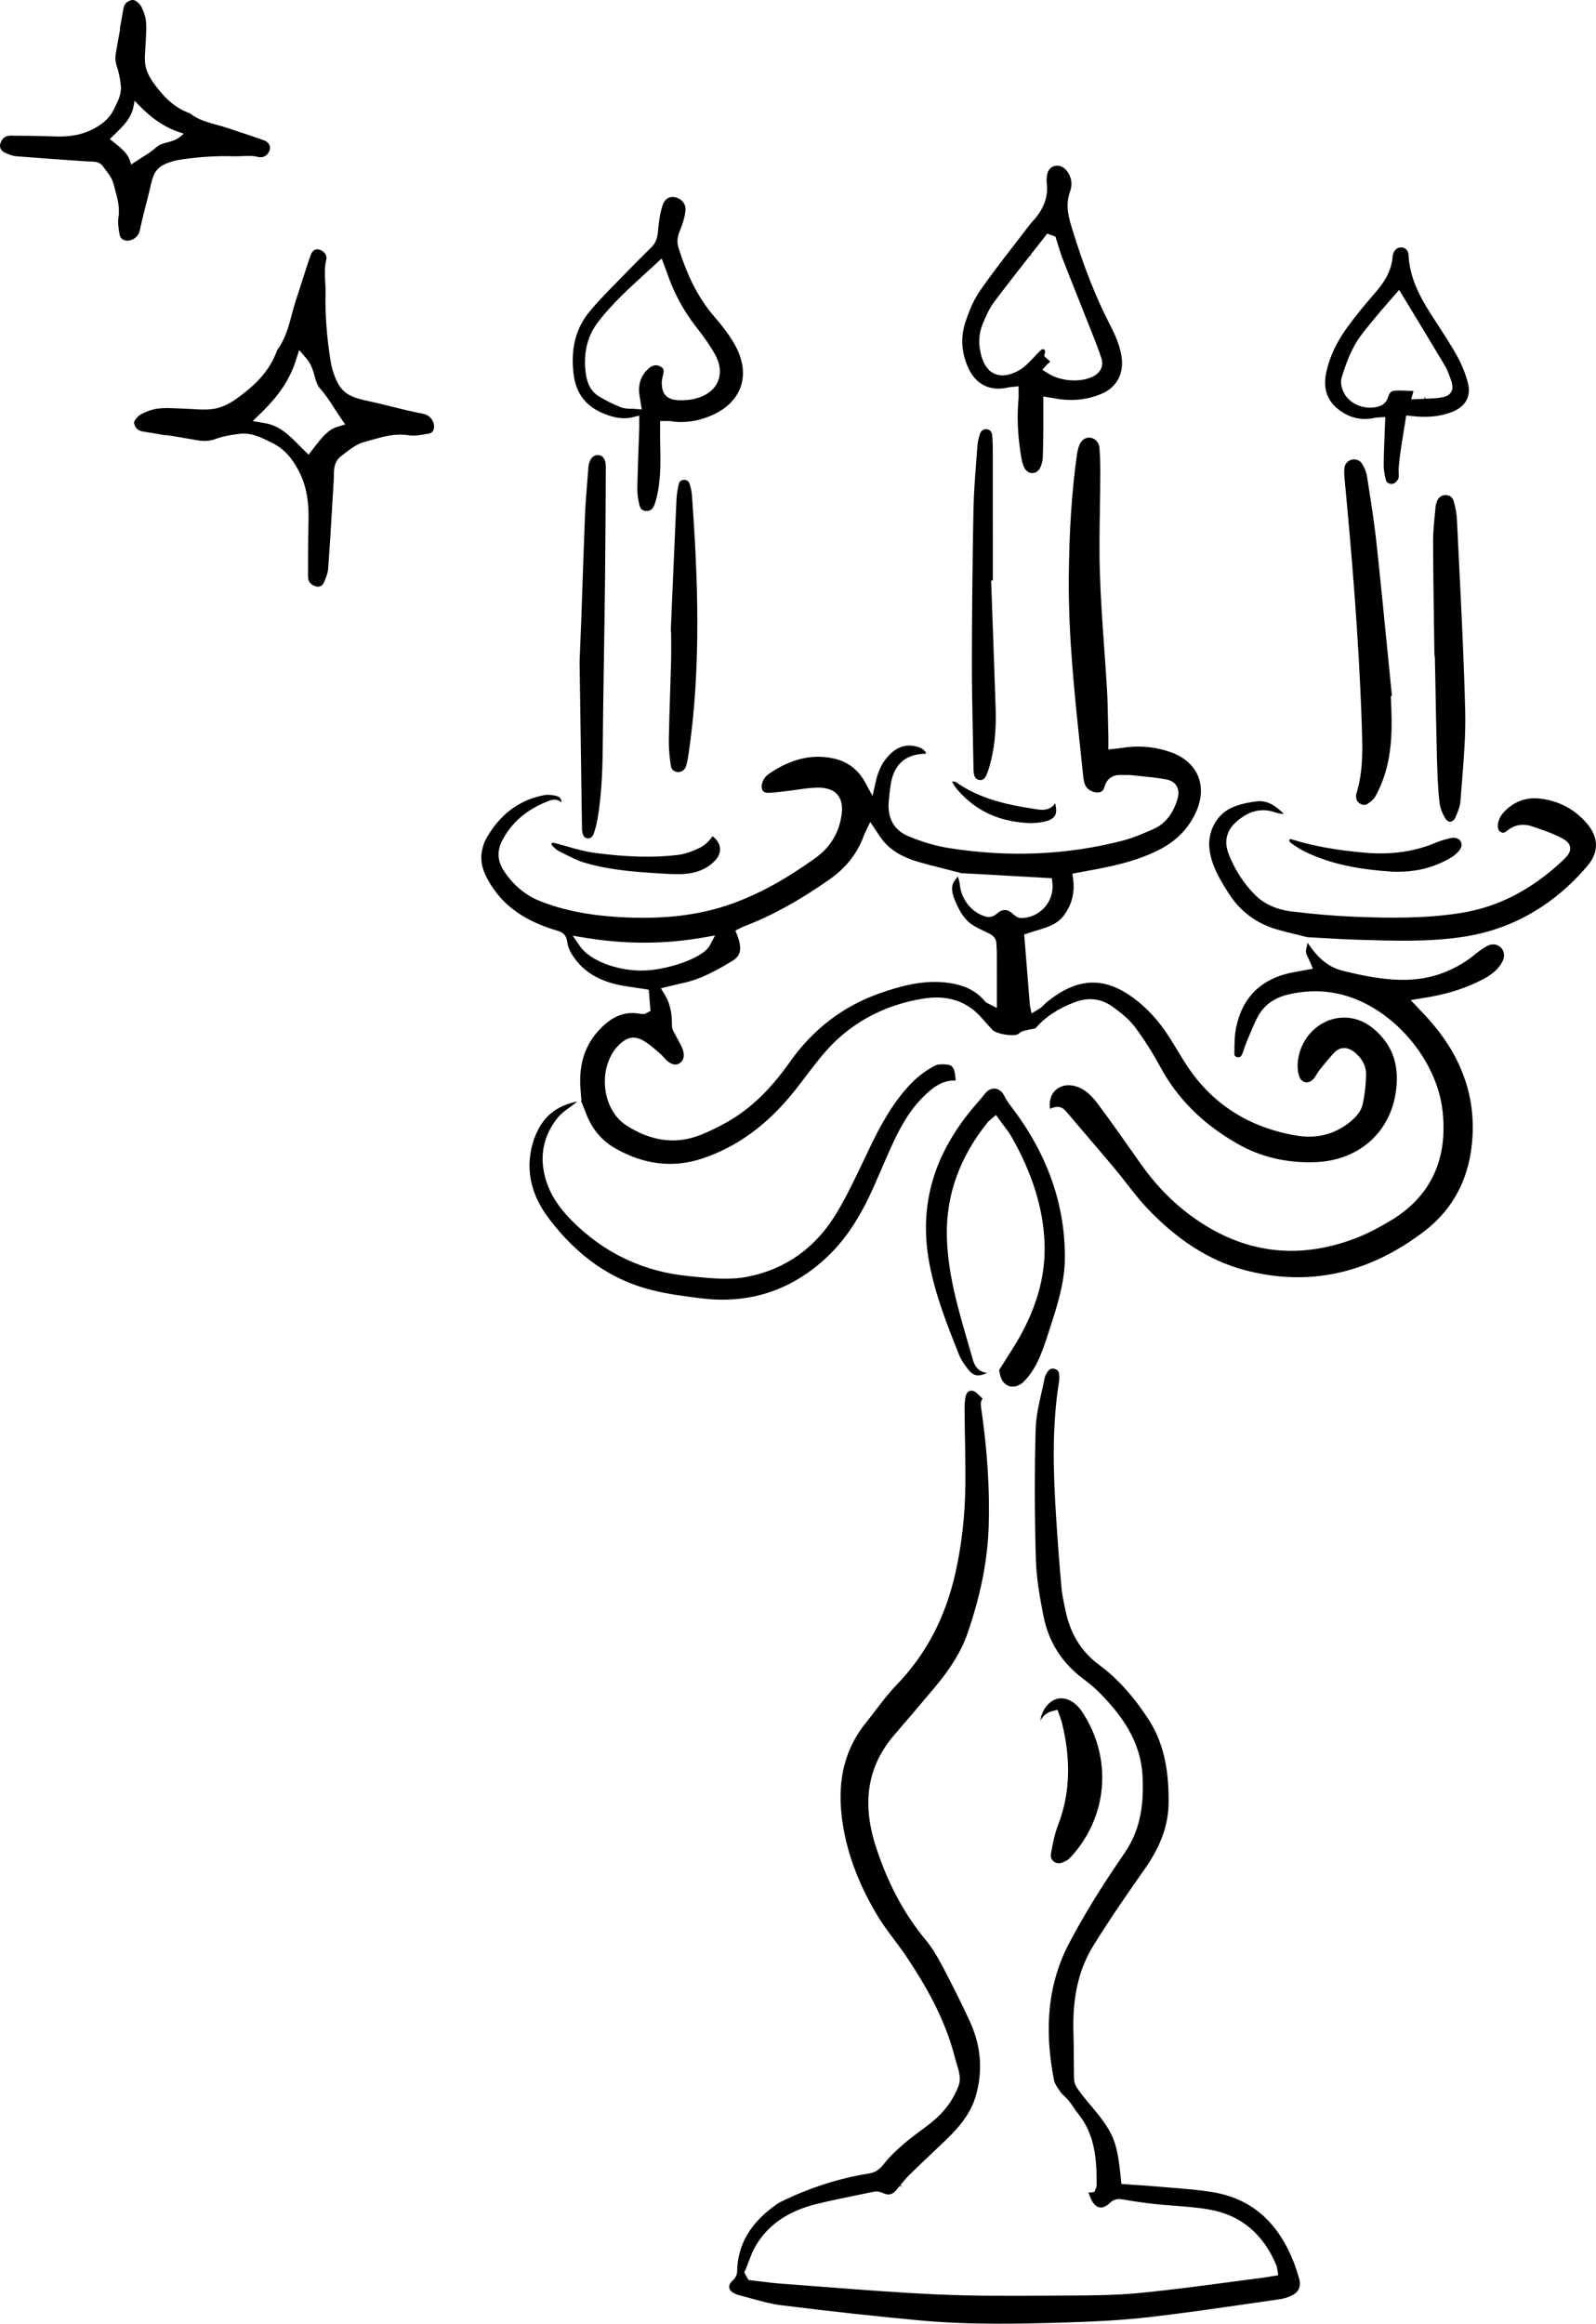 <?xml version="1.0" encoding="UTF-8"?>
<svg id="b" data-name="Layer 2" xmlns="http://www.w3.org/2000/svg" width="229.919" height="334.629" viewBox="0 0 229.919 334.629">
  <g id="c" data-name="Layer 1">
    <g>
      <g>
        <path d="m34.702,19.074c-.648-.21-1.292-.419-1.936-.642-.503-.174-1.021-.314-1.54-.454-1.326-.366-2.693-.742-3.824-1.624-.043-.03-.137-.063-.22-.095-2.395-.909-3.926-2.725-5.11-4.383-.48-.672-1.072-1.706-1.176-2.828-.06-.654-.009-1.335.037-2.003.021-.3.043-.6.053-.893.01-.28.024-.567.04-.846.069-1.221.134-2.366-.298-3.501-.237-.616-.423-1.052-.833-1.411-.446-.389-.736-.516-1.291-.262-.584.273-.759.68-.851,1.249-.118.711-.249,1.422-.377,2.133l-.126.677.055.003-.594,3.304c-.142.778-.107,1.396.106,2.018.278.79.464,1.684.588,2.827.126,1.164-.398,2.2-.903,3.21l-.139.272c-.738,1.475-1.989,2.263-2.995,2.784-1.98,1.025-4.028,1.101-5.772,1.031-2.154-.074-4.257-.096-6.029-.106-.79-.006-1.256.343-1.515,1.135-.167.503.081,1.052.581,1.28.546.258,1.126.505,1.719.554,2.594.216,5.238.394,7.801.574l2.344.16c.136.022.283.01.427.012.14.002.28.01.423.018.545.033,1.103.148,1.482.684.111.15.228.308.346.459.488.652.996,1.318,1.194,2.124.069.285.147.57.226.855.343,1.245.695,2.525.464,3.99-.108.671.003,1.389.112,2.08l.045.276c.077.49.378.72.621.824.457.191,1.061.104,1.554-.243.618-.435.72-.949.851-1.598l.062-.297c.217-.993.474-1.983.728-2.967.241-.937.481-1.867.691-2.805.476-2.127,1.054-2.763,3.108-3.407.498-.155,1.009-.227,1.503-.3,2.571-.374,5.05-.513,7.409-.434.382.016.767-.009,1.151-.027.768-.029,1.555-.078,2.346.133.503.105,1.006-.056,1.354-.508.271-.36.363-.758.258-1.107-.102-.355-.393-.632-.822-.788-1.095-.401-2.229-.776-3.326-1.136Zm-8.701.576c-.609.511-1.266.684-1.902.858-.573.151-1.112.29-1.553.681-.657.583-1.404,1.059-2.197,1.552-.349.226-.708.45-1.071.696l-.395.264-.133-.46c-.341-1.17-1.299-1.918-2.406-2.792l-.526-.415.749-.735c1.231-1.193,2.39-2.321,2.702-4.122l.119-.677.48.501c1.994,2.083,3.849,3.336,6.016,4.054l.594.193-.476.403Z" stroke-width="0"/>
        <path d="m44.375,82.96c.003.805.336,1.236,1.156,1.494.369.113.894-.035,1.108-.518.293-.659.587-1.37.634-2.043.244-3.258.434-6.513.628-9.769l.186-3.137c.009-.17.009-.346.012-.523.008-.849.017-2.026,1.041-2.777l.55-.422c.862-.666,1.751-1.346,2.858-1.637.365-.096.724-.199,1.088-.304,1.61-.451,3.284-.949,5.252-.639.802.119,1.704-.035,2.572-.19l.28-.044c.314-.043.586-.237.705-.539.187-.452.079-1.066-.274-1.551-.458-.639-.944-.734-1.757-.885l-.399-.081c-1.279-.267-2.552-.586-3.824-.897-1.181-.297-2.355-.587-3.534-.834-2.848-.614-3.812-1.479-4.691-4.208-.211-.642-.313-1.283-.409-1.9-.517-3.345-.734-6.52-.658-9.565.011-.472-.021-.944-.048-1.416-.06-1.011-.125-2.062.146-3.128.07-.275.103-.82-.496-1.26-.35-.26-.819-.334-1.029-.255-.311.093-.561.374-.707.783-.495,1.391-.938,2.805-1.388,4.212-.267.838-.535,1.669-.807,2.5-.207.632-.378,1.274-.547,1.923-.459,1.728-.933,3.526-2.094,5.054l-.078.218c-1.151,3.12-3.497,5.141-5.646,6.699-.894.656-2.26,1.473-3.8,1.607-.852.093-1.738.034-2.592-.015-.377-.019-.761-.044-1.136-.055l-1.071-.044c-1.508-.066-2.94-.15-4.282.394-.723.283-1.229.502-1.611.946-.442.516-.482.717-.265,1.174.251.516.561.726,1.281.837,1.006.15,2.023.332,3.034.507l.044.007v-.034s1,.135,1,.135c1.239.217,2.476.427,3.717.635.909.146,1.624.1,2.348-.141.517-.188,1.069-.35,1.678-.482.605-.132,1.263-.233,2.002-.326,1.603-.189,2.993.49,4.333,1.156l.357.174c1.991.977,3.059,2.624,3.763,3.956,1.378,2.595,1.499,5.271,1.436,7.55-.063,2.548-.068,5.108-.067,7.659Zm-6.259-22.033l-1.72-.289,1.251-1.212c2.574-2.498,4.108-4.82,4.976-7.526l.478-1.488,1.022,1.188c.718.834.978,1.759,1.2,2.567.197.712.365,1.313.798,1.798.773.856,1.392,1.812,2.046,2.828.279.434.57.883.884,1.343l.676.986-1.145.35c-1.35.411-2.249,1.58-3.298,2.932l-.831,1.079-1.301-1.295c-1.543-1.561-2.881-2.906-5.034-3.26Z" stroke-width="0"/>
      </g>
      <g>
        <path d="m80.272,134.024c.459.136,1.31.387,1.448,1.649.058.514.28,1.11.623,1.678,1.342,2.221,3.401,3.65,6.293,4.366.909.225,1.871.364,2.801.497.528.076.963.139,1.405.212l.619.102.247,3.048-.793.425-.174.026c-.269-.001-.402-.008-.531-.033-1.866-.351-3.546.156-5.147,1.588-2.649,2.371-3.769,5.447-3.425,9.406l.118,1.502-.064.014.47,1.162c.084.203.14.341.191.482.837,2.313,2.264,4.062,4.239,5.198,4.153,2.387,8.382,2.886,12.574,1.489,5.043-1.683,9.372-4.845,13.234-9.663.558-.695,1.096-1.404,1.637-2.113l.096-.126c.689-.906,1.471-1.932,2.268-2.896,3.724-4.5,8.64-7.27,14.615-8.232,3.528-.57,6.386.402,8.496,2.883.476.56.974,1.11,1.476,1.633.555.577,2.947.978,3.661.609.034-.019.071-.052.11-.084.125-.1.288-.231.506-.319.213-.083.436-.134.66-.18.109-.023.19-.04.271-.062.161-.044.341-.075.521-.104.13-.022.383-.063.453-.1,1.409-1.633,3.315-2.891,5.774-3.801,1.93-.711,3.8-.449,5.423.757,1.052.783,2.242,1.668,3.109,2.831,1.334,1.79,2.569,3.733,3.674,5.774,2.468,4.56,6.075,8.165,11.03,11.021,3.375,1.947,7.176,2.853,11.329,2.692,6.023-.221,10.541-4.038,11.512-9.726.582-3.41-.045-6.113-1.916-8.266-1.806-2.08-3.793-2.99-6.035-2.793-3.051.264-5.602,2.785-6.067,5.994-.128.883-.073,1.734.152,2.394.17.503.502.828.911.895.455.073.93-.166,1.285-.634.102-.134.187-.282.275-.429.153-.259.296-.493.467-.704.631-.786,1.318-1.627,2.064-2.445.814-.9,1.916-.95,2.939-.143,1.14.897,1.729,2.033,1.7,3.285-.034,1.567-.21,3.03-.522,4.349-.231.977-1.053,1.806-1.523,2.213-2.27,1.968-4.984,2.699-8.049,2.178-6.86-1.176-12.179-4.611-15.81-10.21-.452-.7-.885-1.411-1.315-2.122-.392-.645-.761-1.252-1.144-1.85-1.443-2.258-3.072-4.058-4.983-5.5-4.328-3.266-8.226-3.123-12.639.472-.133.107-.252.225-.373.343-.172.17-.28.273-.391.373-.141.123-.293.221-.403.286l-1.035.632-.243-1.158-.821-10.216.594-.2c.369-.126.755-.24,1.143-.356,1.44-.425,2.928-.864,3.873-2.056,1.228-1.553,1.711-3.366,1.436-5.388l-.103-.758,1.59-.298c3.975-.71,7.533-1.434,10.869-3.123,2.473-1.252,4.21-3.008,5.311-5.368.866-1.856.978-3.739.316-5.301-.669-1.573-2.05-2.76-3.995-3.429-2.272-.783-4.628-.978-7.005-.585-.209.035-.419.058-.665.083l-1.239.138.003-1.285c.001-.23.003-.414-.003-.598-.019-.686-.033-1.373-.046-2.059-.03-1.53-.061-3.107-.151-4.659-.118-2.015-.261-4.029-.404-6.044l-.008-.112c-.24-3.407-.49-6.93-.605-10.406-.107-3.218-.054-6.472-.004-9.619.026-1.607.052-3.213.057-4.818.003-1.064-.009-2.462-.123-3.84-.066-.787-.607-1.375-1.343-1.462-.688-.077-1.292.351-1.578,1.126-.151.403-.262.862-.331,1.364-.736,5.261-1.118,11.067-1.167,17.752-.061,8.376.841,16.849,1.714,25.044l.37,3.51c.125,1.193.411,1.715,1.13,2.069.503.246,1.045.297,1.407.132.243-.109.399-.304.479-.595.532-1.94,2.025-1.858,2.747-1.815.107.007.217,0,.326-.004.282-.01.497-.019.714.005l1.248.127c1.194.118,2.549.252,3.844.483.723.131,1.243.449,1.546.945.316.52.356,1.177.117,1.953-.655,2.139-1.793,3.538-3.477,4.277-1.354.595-2.881,1.267-4.478,1.678-8.061,2.072-16.515,2.414-25.126,1.018-1.783-.29-3.688-.852-5.664-1.673-2.079-.865-3.059-2.619-2.834-5.073.066-.729.159-1.458.255-2.183.403-2.982,2.045-4.535,4.881-4.616.148-.003.223-.054.233-.077.009-.018.004-.092-.073-.201-.183-.256-.524-.509-.847-.626-1.614-.584-3.017-.265-4.284.986-1.008.997-1.654,2.237-2.031,3.903l-.472,2.094-1.018-1.89c-1.065-1.974-2.637-3.139-4.804-3.562-3.028-.593-5.998.14-9.076,2.243-.62.423-.988,1.008-1.061,1.692-.037.338.035.626.202.813.147.163.361.245.639.245.674-.001,1.384-.088,2.072-.171l.647-.077c.49-.055.976-.126,1.46-.196,1.018-.147,2.042-.294,3.078-.307,1.304.006,2.213.33,2.79.989.608.698.805,1.69.601,3.032-.383,2.544-1.649,4.603-3.762,6.122-4.261,3.061-8.047,5.138-11.916,6.538-4.831,1.746-10.16,2.361-16.764,1.939-4.207-.27-7.795-1.014-10.973-2.274-2.141-.85-3.914-2.34-5.265-4.428-.873-1.348-.955-2.802-.24-4.204,1.377-2.702,3.603-4.605,6.804-5.819.708-.274,1.335-.184,1.776.242.011-.176-.02-.341-.095-.484-.117-.226-.324-.377-.617-.449-.491-.119-1.208-.235-1.863-.103-3.636.717-6.453,2.886-8.377,6.448-.247.457-.385,1.023-.489,1.514-.407,1.933.429,3.605,1.3,4.985,1.984,3.14,5.013,5.222,9.529,6.554Zm25.932.671l-.265-.686.824-.409c.145-.077.304-.158.472-.221,3.866-1.466,7.726-3.578,12.143-6.649,2.486-1.728,4.147-3.831,5.079-6.43.05-.14.114-.275.197-.44l.706-1.487,1.12,1.657c.235.359.432.662.655.942,1.159,1.451,2.783,2.445,5.112,3.131,1.087.32,2.17.594,3.314.883.581.147,1.106.279,1.637.417l1.197.312-.014.018.08.004,13.064.729.079.67c.152,1.272-.254,2.558-1.113,3.529-.856.97-2.086,1.531-3.374,1.537-.476,0-.85-.281-1.152-.556-.87-.795-1.561-.795-2.463.005-.384.339-.991.49-1.455.356-2.093-.569-3.653-2.544-3.793-4.8-.003-.05-.034-.153-.057-.229l-.198-.767-.376.472c-.592.739-.62,1.599-.095,2.878.364.885.95,2.163,1.82,3.034.647.647,1.605,1.102,2.534,1.542l.489.233c.418.204,1.193.581,1.178,1.666-.001.193.014.387.027.582.016.221.031.438.031.655.005,1.618.005,3.236.004,4.888v2.999l-1.172-.607c-.195-.084-.391-.167-.555-.364-1.377-1.66-3.333-2.532-6.154-2.743-3.156-.24-6.134.606-8.883,1.557-5.305,1.832-9.692,5.166-13.04,9.906-2.817,3.989-5.658,6.724-8.94,8.609-1.35.775-2.694,1.426-3.99,1.936-1.301.511-2.634.77-3.958.77-2.25,0-4.524-.744-6.761-2.211-1.656-1.084-2.771-3.116-2.985-5.434-.223-2.411.539-4.707,2.037-6.142,1.239-1.188,2.266-1.318,3.66-.466.647.396,1.208.881,1.749,1.35l.432.369c.206.177.394.38.575.585.113.124.194.214.28.299.491.491,1.232.985,1.95.569.605-.348.802-1.066.528-1.922-.153-.479-.414-.949-.689-1.447-.155-.278-.301-.541-.434-.809l-.073-.134c-.185-.322-.392-.685-.388-1.12.014-1.263-.09-2.908-1.023-4.451l-.569-.94,1.738-.42c.452-.111.874-.215,1.299-.303,2.726-.56,5.17-1.954,7.248-3.216,1.039-.632,1.559-1.499.714-3.681Zm-21.831.361c5.833.945,11.398.926,17.021-.06l1.618-.284-.769,1.451c-.923,1.744-5.725,3.386-9.087,3.583-.248.015-.501.022-.753.022-3.65,0-7.441-1.487-8.817-3.46l-1.087-1.558,1.874.305Z" stroke-width="0"/>
        <path d="m76.981,163.905l-.05.148c-1.343,3.96-.612,7.819,2.174,11.47,4.142,5.43,8.962,8.78,14.735,10.241,2.316.586,4.728.904,7.202,1.206,6.89.845,12.946-1.136,18.031-5.885,2.625-2.452,4.766-5.643,6.735-10.043h.001c.379-.847.748-1.702,1.115-2.555.559-1.299,1.098-2.549,1.671-3.781,1.087-2.342,2.506-5.021,4.796-7.129.798-.735,2.253-2.074,4.288-1.977l-.026-.255c-.034-.323-.061-.593-.107-.86-.065-.392-.271-1.059-.926-1.156-.854-.126-1.573-.069-1.981.151-1.247.679-2.372,1.512-3.253,2.41-2.691,2.74-4.481,6.055-6.014,9.229-.32.662-.636,1.327-.951,1.993-1.183,2.493-2.407,5.071-3.855,7.497-3.009,5.045-7.34,8.155-12.873,9.246-2.517.497-5.028.25-7.458.013l-.909-.088c-6.613-.616-12.334-3.327-17.004-8.056-1.889-1.914-3.053-3.742-3.667-5.753-1.018-3.342-.441-6.385,1.717-9.044.459-.567,1.022-.974,1.618-1.405.278-.202.525-.379.767-.573l.415-.333-.103.022c-3.095.659-4.972,2.284-6.086,5.269Z" stroke-width="0"/>
        <path d="m131.06,313.143c1.084-1.065,2.189-2.11,3.295-3.154l.267-.254c.522-.494,1.044-.988,1.562-1.485,1.71-1.635,3.564-3.664,4.355-6.313,1.091-3.655.809-7.313-.839-10.874-1.196-2.582-2.535-5.279-3.983-8.016-.839-1.581-1.614-2.781-2.436-3.775-3.072-3.722-5.396-8.085-7.101-13.337-2.074-6.379-1.193-11.661,2.694-16.149,1.737-2.004,3.572-4.158,5.774-6.776,2.346-2.789,3.846-5.252,4.714-7.753,1.913-5.504,2.919-10.59,3.072-15.549.16-5.245-.195-10.794-1.087-16.962-.054-.364-.14-.943.208-1.326-.033-.033-.064-.064-.092-.095-.107-.114-.217-.214-.33-.316-.145-.13-.267-.24-.383-.358-.243-.247-.531-.384-.806-.384-.071,0-.137.009-.199.027-.3.081-.518.341-.615.729-.18.721-.176,1.574-.172,2.259.008,1.36.033,2.701.057,4.044l.003.14c.038,2.076.076,4.224.05,6.34-.049,4.45-.512,8.583-1.415,12.635-1.445,6.484-4.237,11.795-8.533,16.24-1.027,1.058-1.96,2.277-2.861,3.454-.531.696-1.006,1.316-1.497,1.924-2.979,3.676-4.127,8.07-3.512,13.436.55,4.766,2.224,9.45,5.12,14.318.703,1.179,1.557,2.321,2.382,3.425.673.898,1.323,1.764,1.916,2.657,2.462,3.706,5.47,8.696,6.906,14.446.072.285.16.57.247.855.126.407.27.87.364,1.349.092.472.155,1.164-.077,1.785-.73,1.966-1.958,3.679-3.652,5.088-.63.525-1.299,1.022-1.945,1.5-.719.535-1.421,1.056-2.061,1.604-1.034.883-2.212,1.923-3.108,3.086-.679.883-1.281,1.254-2.3,1.415-4.243.679-8.494,2.053-12.631,4.087-.163.08-.316.176-.465.281-3.821,2.649-5.704,5.839-5.757,9.753-.008.641-.512,1.162-.727,1.356-.281.251-.43.567-.411.867.018.277.178.535.453.726.259.18.567.323.867.398.588.151,1.175.315,1.76.478,1.455.404,2.926.814,4.372.995,7.024.874,13.543,1.589,19.931,2.183,7.214.669,14.522.512,21.388.296,3.497-.11,7.635-.288,11.814-.772,4.869-.563,9.807-1.28,14.584-1.973l4.134-.596c.627-.09,1.248-.285,1.798-.566.972-.493,1.316-1.333.997-2.429-.224-.768-.474-1.588-.787-2.376-2.329-5.861-6.169-9.152-11.737-10.06-1.871-.305-3.809-.46-5.683-.611-.681-.054-1.361-.11-2.041-.17-1.08-.098-2.162-.168-3.238-.239l-2.112-.144-.068-.673c-.574-5.679-1.018-6.717-4.743-11.106-.585-.692-1.114-1.377-1.574-2.037-.271-.388-.434-.881-.444-1.352-.019-.973-.026-1.949-.031-2.922-.007-1.269-.015-2.538-.054-3.805-.152-4.986.778-9.034,2.843-12.378,2.413-3.907,5.021-7.662,7.487-11.173,2.308-3.287,3.384-6.356,3.386-9.658.003-3.421-.326-7.856-2.905-11.818-2.185-3.352-4.505-5.911-7.096-7.826-2.569-1.897-4.155-4.452-4.849-7.811l-.122-.577c-.195-.928-.391-1.852-.472-2.794-.304-3.458-.562-6.872-.768-10.149-.366-5.852-.668-12.657.407-19.37.058-.37.069-.757.034-1.121-.045-.449-.246-.698-.651-.806-.415-.117-.726,0-.976.35-.242.341-.406.68-.46.958-.13.658-.278,1.316-.426,1.974l-.031.134c-.389,1.71-.791,3.477-.84,5.196-.168,5.98-.16,12.118.027,18.767.077,2.772.579,5.61,1.11,8.263.73,3.642,2.614,6.637,5.598,8.899.854.647,1.753,1.358,2.561,2.188,2.895,2.979,5.883,6.736,6.105,12.025.142,3.351-.053,7.272-2.584,10.946-3.376,4.9-5.921,9.039-8.008,13.026-2.964,5.663-3.669,12.118-2.159,19.737.095.476.464,1,.82,1.506l.134.193c.136.198.339.389.554.59.223.21.444.419.635.658.236.292.446.605.657.92.198.297.384.577.597.836,2.536,3.091,2.743,6.666,2.74,10.362,0,.261-.1.455-.155.559l-.172.436-.525.077c-.13-.003-.244-.001-.337-.001.031.079.058.151.077.201.122.32.204.537.3.748.312.684.744,1.109,1.215,1.198.566.106,1.137-.284,1.498-.634.612-.589,1.196-.626,1.875-.51,1.647.289,3.109.501,4.469.646.877.095,1.757.164,2.639.232l.22.018c1.695.129,3.437.261,5.14.56,4.511.793,7.755,3.497,9.644,8.036.072.171.094.332.113.461l.164.954-1.201.206c-.28.05-.546.098-.813.132-1.725.22-3.45.449-5.176.68-4.153.551-8.41,1.117-12.618,1.531-3.615.356-7.304.37-10.871.385l-3.011.015c-5.071.028-10.315.056-15.468-.179-5.523-.248-11.094-.68-16.483-1.098-1.993-.155-3.988-.307-5.982-.453-.993-.073-1.988-.197-2.949-.316l-.244-.03c-.365-.045-.73-.09-1.098-.132l-.411-.046-.6-1.083.152-.358c.136-.319.258-.642.38-.968l.043-.115c.322-.848.646-1.707,1.122-2.498,1.816-3,4.685-4.942,8.772-5.94,2.107-.513,4.261-.951,6.346-1.375l1.909-.389c.445-.088.892.052,1.187.183.883.4,1.394.285,2.025-.457.159-.187.315-.377.47-.567l.408.186h0l-.335-.274c.421-.516.858-1.05,1.354-1.539Z" stroke-width="0"/>
        <path d="m191.332,135.126c1.356.079,2.593.151,3.831.188l.902.028c4.846.152,9.859.309,14.759-.437,6.971-1.066,12.973-4.492,17.837-10.185,1.73-2.022,1.675-4.188-.159-6.262-1.749-1.978-3.987-3.141-6.651-3.456h-.001c-1.915-.226-3.621.368-5.035,1.771-.67.665-1.008,1.35-1.033,2.095-.02.613.202.824.446.961.144.083.384.221.864-.182,1.038-.861,2.277-1.088,3.588-.656,1.383.46,2.625.887,3.82,1.455.852.403,1.569.799,1.687,1.554.115.751-.433,1.333-1.107,1.962-4.516,4.216-9.309,6.675-14.653,7.517-5.127.807-10.339.737-15.21.541-2.832-.111-5.811-.359-9.104-.757-2.219-.267-4.014-1.082-5.339-2.42-1.679-1.697-2.965-3.716-3.824-6-.628-1.671-.237-3.25,1.098-4.448,1.836-1.648,3.699-2.105,5.7-1.393.337.121.753.194,1.204.215-1.109-1.122-2.35-2.01-3.907-1.816-1.557.19-2.777.507-3.732.969-2.175,1.053-3.432,3.573-3.053,6.126.331,2.243,1.493,4.203,2.758,6.181,1.616,2.526,3.895,4.248,6.773,5.119.938.284,1.888.514,2.805.736.406.098.802.194,1.183.292l.536.136,3.017.166Z" stroke-width="0"/>
        <path d="m173.697,176.505c-3.676-2.254-6.769-5.205-9.45-9.022l-.585-.833c-1.798-2.561-3.657-5.209-5.56-7.751-.712-.955-1.475-1.671-2.207-2.074-1.258-.695-2.577-.723-3.527-.076-.86.582-1.269,1.611-1.118,2.823.004.033.008.068.012.104.009-.004.019-.008.03-.012.288-.118.643-.265,1.034-.265.467,0,.877.206,1.22.611,1.026,1.215,2.06,2.424,3.095,3.631,1.311,1.533,2.622,3.066,3.919,4.611.584.699,1.145,1.418,1.707,2.138l.075.096c.927,1.191,1.885,2.424,2.931,3.522,4.386,4.606,8.923,7.5,13.868,8.848,9.209,2.504,17.975.633,26.059-5.561,4.287-3.285,6.618-7.88,6.929-13.656.351-6.531-1.974-12.328-7.112-17.721l-1.793-1.894,1.935-.324c.316-.052.574-.094.833-.14,2.855-.508,5.356-1.337,7.646-2.536,1.381-.723,2.272-1.533,2.797-2.547.365-.702.301-1.455-.167-1.966-.48-.525-1.227-.661-1.894-.343-.674.32-1.304.803-1.831,1.233-2.939,2.395-6.331,3.642-10.08,3.705-3.117.044-6.131-.603-8.916-1.276-1.909-.462-3.393-1.554-4.811-3.541l-.37-.52c-.03.171-.071.346-.114.521-.076.327-.144.612-.115.815.035.261.185.57.341.896.103.211.191.395.27.586l.385.919-1.52.277c-.358.066-.691.128-1.026.185-4.714.802-7.576,3.494-8.51,8-.232,1.118-.242,2.342-.25,3.527l-.003.282c0,.1-.004.395.434.462.274.044.499-.011.679-.417.098-.216.17-.443.243-.67.094-.292.178-.552.281-.8l.365-.882c.381-.933.816-1.991,1.326-2.979.875-1.692,2.367-2.794,4.433-3.276,2.793-.653,5.431-.617,8.058.109,7.116,1.97,13.34,9.275,14.168,16.629.809,7.181-1.823,12.573-7.819,16.027-1.22.704-2.649,1.508-4.177,2.126-7.796,3.157-15.24,2.62-22.118-1.599Z" stroke-width="0"/>
        <path d="m158.744,56.687c2.022-.877,3.095-2.726,2.871-4.947-.179-1.792-.928-3.442-1.711-4.959-2.038-3.953-3.77-8.346-5.449-13.826-.487-1.59-1.039-3.393-.28-5.45.366-.987.178-2.058-.517-2.937-.467-.592-1.177-.845-1.795-.649-.786.246-1.007.957-1.056,1.51l-.015.16c-.02.214-.039.415-.018.566.307,2.049-.35,3.918-2.01,5.71-.305.33-.589.704-.862,1.065l-.081.106c-.632.833-1.273,1.66-1.912,2.487-1.586,2.05-3.226,4.171-4.72,6.332-.805,1.163-1.475,2.598-2.107,4.516-.74,2.233-.586,4.49.455,6.709,1.09,2.323,3.166,3.317,5.678,2.72.14-.033.285-.048.451-.062l1.068-.113.007,1.179c.007.222.009.437-.011.649-.25,2.608-.121,5.36.396,8.414.075.446.168.82.288,1.147.153.427.512,1.107,1.296,1.11.784-.007,1.144-.652,1.31-1.193.13-.424.193-.737.202-1.015.052-1.351.068-2.703.08-4.054.008-.854.007-1.707.004-2.593l-.003-2.173,1.094.18c.202.033.337.054.471.081,2.441.47,4.758.244,6.876-.672Zm-7.781-2.926l-.805-.516.647-.703c.111-.121.24-.24.369-.358.038-.034.084-.076.13-.119-.016-.014-.033-.026-.047-.038-.179-.147-.354-.291-.508-.44l-.332-.322.113-.449c.092-.376-.026-.427-.152-.482-.161-.076-.271-.126-.817.461l-.099.106c-.558.595-1.103,1.178-1.69,1.719-.403.368-.875.687-1.368.921-1.22.58-2.28.674-3.152.28-.877-.397-1.509-1.264-1.88-2.576-.457-1.606-.391-3.156.199-4.607.417-1.02.924-2.192,1.676-3.192,1.702-2.267,3.479-4.532,5.2-6.722l.377.221-.341-.267,2.378-3.036,1.187.442.118.373c.099.306.195.616.29.927.208.674.408,1.327.646,1.935.81,2.076,1.635,4.147,2.459,6.216l.163.409c.527,1.322,1.052,2.644,1.574,3.968l.175.442c.425,1.075.854,2.16,1.205,3.262.35,1.096-.149,2.109-1.301,2.644-.74.343-1.646.524-2.62.524-1.402,0-2.785-.373-3.796-1.024Z" stroke-width="0"/>
        <path d="m102.954,45.657c-2.239-2.576-3.844-5.647-5.204-9.959-.305-.968-.092-1.738.156-2.365.381-.97.749-2.01.844-3.031.084-.915-.54-1.696-1.521-1.901-.814-.167-1.489.273-1.776,1.157-.4,1.228-.56,2.553-.673,3.8-.066.748-.223,1.534-.898,2.205l-.111.11c-1.383,1.373-2.739,2.72-4.041,4.072-.384.398-.769.793-1.158,1.189-1.235,1.261-2.509,2.561-3.634,3.923-1.984,2.401-2.741,5.329-2.315,8.95.335,2.852,1.786,4.745,4.435,5.788,1.145.451,2.523.862,4.047.497l.989-.235v1.681l-.091,2.516c-.077,2.099-.157,4.256-.191,6.376-.009.717.102,1.527.332,2.407.123.474.451.727.97.752.483.007.835-.191,1.082-.712.174-.366.286-.789.387-1.191.649-2.619.582-5.38.518-8.051-.014-.538-.011-.974-.008-1.415l.004-1.581.999-.009c.171-.006.327-.007.487.02,1.695.278,3.459.092,5.249-.557,2.467-.9,4.14-2.392,4.841-4.315.691-1.897.377-4.072-.905-6.291-.691-1.198-1.611-2.449-2.812-3.83Zm.463,9.271c-.517,1.218-1.666,2.083-3.326,2.501-.749.189-1.608.252-2.555.188-1.47-.098-2.209-.92-2.201-2.445.001-.305.049-.636.148-1.016.25-.972.099-1.076-.267-1.327-.474-.326-1.137-.29-1.605.092-1.128.919-1.643,2.12-1.535,3.571.019.269.065.534.115.834l.261,1.64-1.014-.083c-.168-.014-.334-.017-.497-.02-.505-.008-1.016-.016-1.498-.208-1.118-.446-2.181-.974-3.156-1.571-1.075-.654-1.698-1.744-1.907-3.33-.38-2.899.233-5.405,1.824-7.448.917-1.181,2.012-2.398,3.346-3.722,1.061-1.051,2.137-2.034,3.275-3.074l.106-.097c.525-.479,1.016-.926,1.509-1.383l.874-.812.544,1.433c.08.206.156.402.223.6.953,2.856,2.375,5.498,4.224,7.853,1.149,1.464,1.958,2.631,2.623,3.785.829,1.444.997,2.84.49,4.039Z" stroke-width="0"/>
        <polygon points="142.583 197.474 142.656 197.434 142.683 197.292 142.681 197.291 142.583 197.474" stroke-width="0"/>
        <path d="m145.845,159.582c-.421-.554-.856-1.128-1.182-1.791-.293-.591-.765-.965-1.295-1.025-.516-.047-1.044.198-1.437.681-.43.529-.828,1.017-1.243,1.491-6.145,7.029-8.374,14.532-6.814,22.935.859,4.633,2.6,8.994,4.284,13.212.339.851.945,1.656,1.369,2.186.684.852,1.399,1.003,2.466.517.068-.03.134-.064.201-.099-1.542-.09-1.943-1.51-2.082-2.004-.198-.699-.4-1.398-.603-2.098l-.122-.419c-1.428-4.917-2.901-9.992-2.987-15.301-.096-5.843,1.894-11.323,5.917-16.288.104-.13.216-.221.341-.318l.825-.699.509.711c.187.261.38.516.571.767.422.557.859,1.132,1.215,1.766,2.952,5.23,4.488,10.16,4.695,15.073.214,5.042-1.263,10.02-4.515,15.219-.471.752-.946,1.501-1.426,2.257l-.597.94.11.571c.174.907.668,1.543,1.353,1.745.721.21,1.542-.068,2.166-.723.736-.768,1.384-1.709,1.877-2.72.627-1.289,1.086-2.653,1.577-4.173l.189-.582c1.061-3.262,2.158-6.636,2.196-10.115.079-7.568-2.384-14.767-7.319-21.399l-.239-.318Z" stroke-width="0"/>
        <path d="m142.609,197.685h0c-.015-.001-.03,0-.045.001.009-.003.03,0,.045-.001Z" stroke-width="0"/>
        <path d="m209.842,51.145c-.807-1.443-1.734-2.869-2.63-4.248-.387-.594-.749-1.15-1.105-1.708-1.581-2.484-3.061-5.238-3.197-8.553-.022-.515-.402-.926-.924-1.001-.547-.066-1.004.216-1.236.793-.041.103-.11.281-.117.391-.138,2.319-1.371,4.027-2.683,5.527-1.396,1.598-2.601,3.083-3.682,4.541-1.662,2.243-2.71,4.438-3.203,6.71-.474,2.185.043,3.93,1.538,5.187,1.637,1.378,3.493,1.842,5.529,1.375.183-.041.351-.044.463-.047l.968-.064-.033.892c-.02.589-.045,1.174-.069,1.755-.065,1.585-.117,2.906-.126,4.267-.001.625.102,1.335.316,2.168.085.332.347.52.778.558.267.015.518-.058.896-.546.194-.254.191-.509.167-1.014-.012-.256-.02-.508,0-.762.13-1.615.385-3.171.654-4.817.114-.685.217-1.321.316-1.965l.113-.754,1.001.101c.19.021.404.044.617.058,1.965.132,3.652-.104,5.117-.717,1.888-.79,2.649-2.272,2.144-4.173-.351-1.331-.909-2.698-1.612-3.955Zm-.794,5.324h-.001c-.334.554-.985.717-1.639.809-.687.095-1.353.117-2.057.141l-.133-.428h0l.015.432c-.273.01-.547.02-.826.035l-1.113.062.294-1.075c.014-.052.027-.099.038-.142l-.748-.03c-.569-.026-1.21-.056-1.816-.022-.59.033-.877.183-1.128,1.029-.145.497-.604.989-1.09,1.17-.457.171-.949.259-1.46.259-1.489,0-2.916-.742-3.636-1.89-.408-.652-.712-1.662-.471-2.449.445-1.44,1.016-3.119,1.881-4.672.631-1.133,1.456-2.134,2.254-3.102l.555-.678c.645-.799,1.33-1.58,1.993-2.335l1.596-1.842,2.112,3.485c1.494,2.462,2.98,4.915,4.448,7.378.365.609.601,1.262.829,1.893.247.677.456,1.381.102,1.972Z" stroke-width="0"/>
        <path d="m199.948,94.447l-.042-.429c-.508-5.146-1.031-10.453-1.595-15.672-.343-3.187-.855-6.419-1.349-9.545l-.047-.304c-.084-.526-.334-1.133-.722-1.754-.228-.363-.655-.588-1.117-.588-.134,0-.269.019-.4.056-.589.168-.969.656-1.016,1.306-.03.385-.019.817.031,1.36.997,10.503,2.072,22.935,2.485,35.508l.008.286c.106,3.187.216,6.484-.809,9.712-.003.009-.012.048-.016.129-.028.556.125.917.497,1.169.419.281.809.307,1.156.079.544-.356.938-.735,1.137-1.094.498-.894.931-1.896,1.288-2.978,1.179-3.596,1.111-7.397.954-10.678l-.035-.772.164-.014c-.193-1.926-.381-3.852-.571-5.778Z" stroke-width="0"/>
        <path d="m86.853,105.788l.012-1.299c.039-3.389.091-6.776.145-10.163l.014-.923c.047-3.076.094-6.153.13-9.229.069-6.085.098-11.998.118-16.981.001-.716-.186-1.584-1.091-1.654-.034-.003-.066-.004-.099-.004-.657,0-1.136.572-1.295,1.552-.008.056-.016.117-.02.179-.053.718-.111,1.435-.168,2.153-.129,1.584-.261,3.201-.324,4.792-.191,4.866-.356,9.735-.518,14.602l-.248,6.139c-.008.123-.014.236-.012.35.113,8.045.228,16.09.345,24.138.003.123.026.25.046.375.144.857.588.898.734.912.554.054.801-.358.926-.713.216-.615.387-1.276.508-1.963.719-4.032.76-8.205.798-12.241l.434-.019h0l-.432-.004Z" stroke-width="0"/>
        <path d="m210.201,81.274c-.107-2.142-.213-4.284-.315-6.426-.039-.819-.195-1.721-.465-2.683-.149-.535-.584-.861-1.162-.871h-.001c-.594,0-1.033.33-1.262.931-.106.278-.161.49-.178.666-.039.464-.085.932-.132,1.398-.117,1.184-.239,2.407-.235,3.59.012,3.99.071,8.049.126,11.977l.06,4.336.073.54.09,4.592c.058,3.256.118,6.512.204,9.766.057,2.169.128,4.291.362,6.413.09.806.414,1.687.889,2.416.182.28.441.438.687.408.285-.022.55-.24.707-.582.338-.746.691-1.617.746-2.41.062-.86.13-1.719.199-2.58l.031-.383c.261-3.232.529-6.573.452-9.84-.172-7.123-.531-14.309-.877-21.259Z" stroke-width="0"/>
        <path d="m142.782,83.591l.244-.006v-6.238c0-3.901,0-7.804-.004-11.705v-.259c0-.858,0-1.829-.092-2.735-.047-.481-.33-.784-.774-.832-.038-.003-.081-.005-.123-.005-.418,0-.727.247-.871.696-.198.616-.319,1.209-.358,1.762-.05.695-.106,1.392-.16,2.087-.179,2.324-.361,4.688-.406,7.004-.14,7.226-.217,14.614-.227,21.96-.005,3.604.072,7.359.14,10.672.03,1.457.06,2.915.084,4.374.007.427.012.83.085,1.168.132.626.478.75.764.789.402.052.693-.098.916-.502h.001c.208-.377.353-.814.455-1.153.782-2.591,1.091-5.387.972-8.799-.121-3.539-.247-7.078-.372-10.617l-.274-7.662Z" stroke-width="0"/>
        <path d="m97.695,111.184c.535-.003.968-.315,1.136-.861.185-.595.289-1.244.387-1.912,1.833-12.558,1.312-25.182.476-36.954-.042-.602-.16-1.208-.342-1.756-.141-.43-.384-.611-.847-.59-.413.022-.631.212-.727.632-.186.801-.29,1.506-.32,2.155-.229,4.996-.442,9.993-.657,14.99l-.167,3.894.05.407.008,1.267c.007.904.014,1.811-.012,2.715-.038,1.428-.084,2.856-.132,4.286-.08,2.359-.156,4.69-.195,7.02-.019,1.187.076,2.442.292,3.834.095.62.626.858,1.05.873Z" stroke-width="0"/>
        <path d="m152.852,268.275c.489-.121,1.02-.43,1.354-.79,5.394-5.819,6.096-14.212,1.747-20.885-.155-.24-.316-.459-.482-.65-.873-1.02-1.939-1.508-2.975-1.348-1.004.161-1.867.954-2.368,2.177-.118.285-.201.62-.251,1.015.311-.588.806-1.152,1.755-1.394l.714-.182.379,1.073c.102.273.193.528.256.787,1.345,5.444,1.166,10.261-.548,14.723-.531,1.381-.821,2.889-1.034,4.181-.066.402.053.767.335,1.027.293.273.702.365,1.118.265Z" stroke-width="0"/>
        <path d="m185.834,120.827c-.011,0-.019,0-.026.002l-.003.031c-.066.112-.167.28.198.547.744.541,1.354.924,1.923,1.204,4.288,2.118,8.98,2.668,12.587,2.91,3.287.123,5.907-.497,8.484-1.997.408-.236.802-.562,1.141-.943.43-.482.531-1.008.275-1.441-.231-.396-.817-.586-1.399-.453-.601.136-1.38.332-2.094.634-3.133,1.329-6.515,1.808-10.337,1.47-4.064-.358-7.312-.943-10.223-1.838-.271-.083-.449-.126-.528-.126Z" stroke-width="0"/>
        <path d="m80.091,121.445c-.444-.118-.527-.089-.543-.081-.107.153-.175.26.129.546.267.25.565.529.854.67.265.128.531.263.795.397.98.497,1.92.973,2.865,1.252,3.91,1.162,8.073,1.394,12.099,1.618l.305.017h.045c.185,0,.388.004.592.008.471.013.911.021,1.348-.015,1.816-.138,3.224-.726,4.309-1.798.584-.576.874-1.215.84-1.848-.034-.641-.398-1.257-1.052-1.778-.007-.005-.014-.011-.02-.016-.012.015-.024.032-.038.05-.377.522-.997,1.226-1.801,1.616-1.213.589-2.216.916-3.155,1.031-3.444.42-7.234.33-11.916-.284-1.467-.192-2.882-.598-4.25-.991-.468-.134-.936-.267-1.405-.393Z" stroke-width="0"/>
        <path d="m137.159,112.548c.023.069.065.172.141.294.251.406.521.772.801,1.086,2.672,2.979,6.085,4.486,10.432,4.609l.368-.023c.286-.014.569-.028.847-.065,1.171-.158,1.916-.483,2.212-.966.239-.392.252-.998.041-1.808-.47.74-1.31,1.072-2.429.902-4.028-.596-8.267-1.393-11.9-3.976-.046-.03-.358-.075-.512-.052Z" stroke-width="0"/>
      </g>
    </g>
  </g>
</svg>